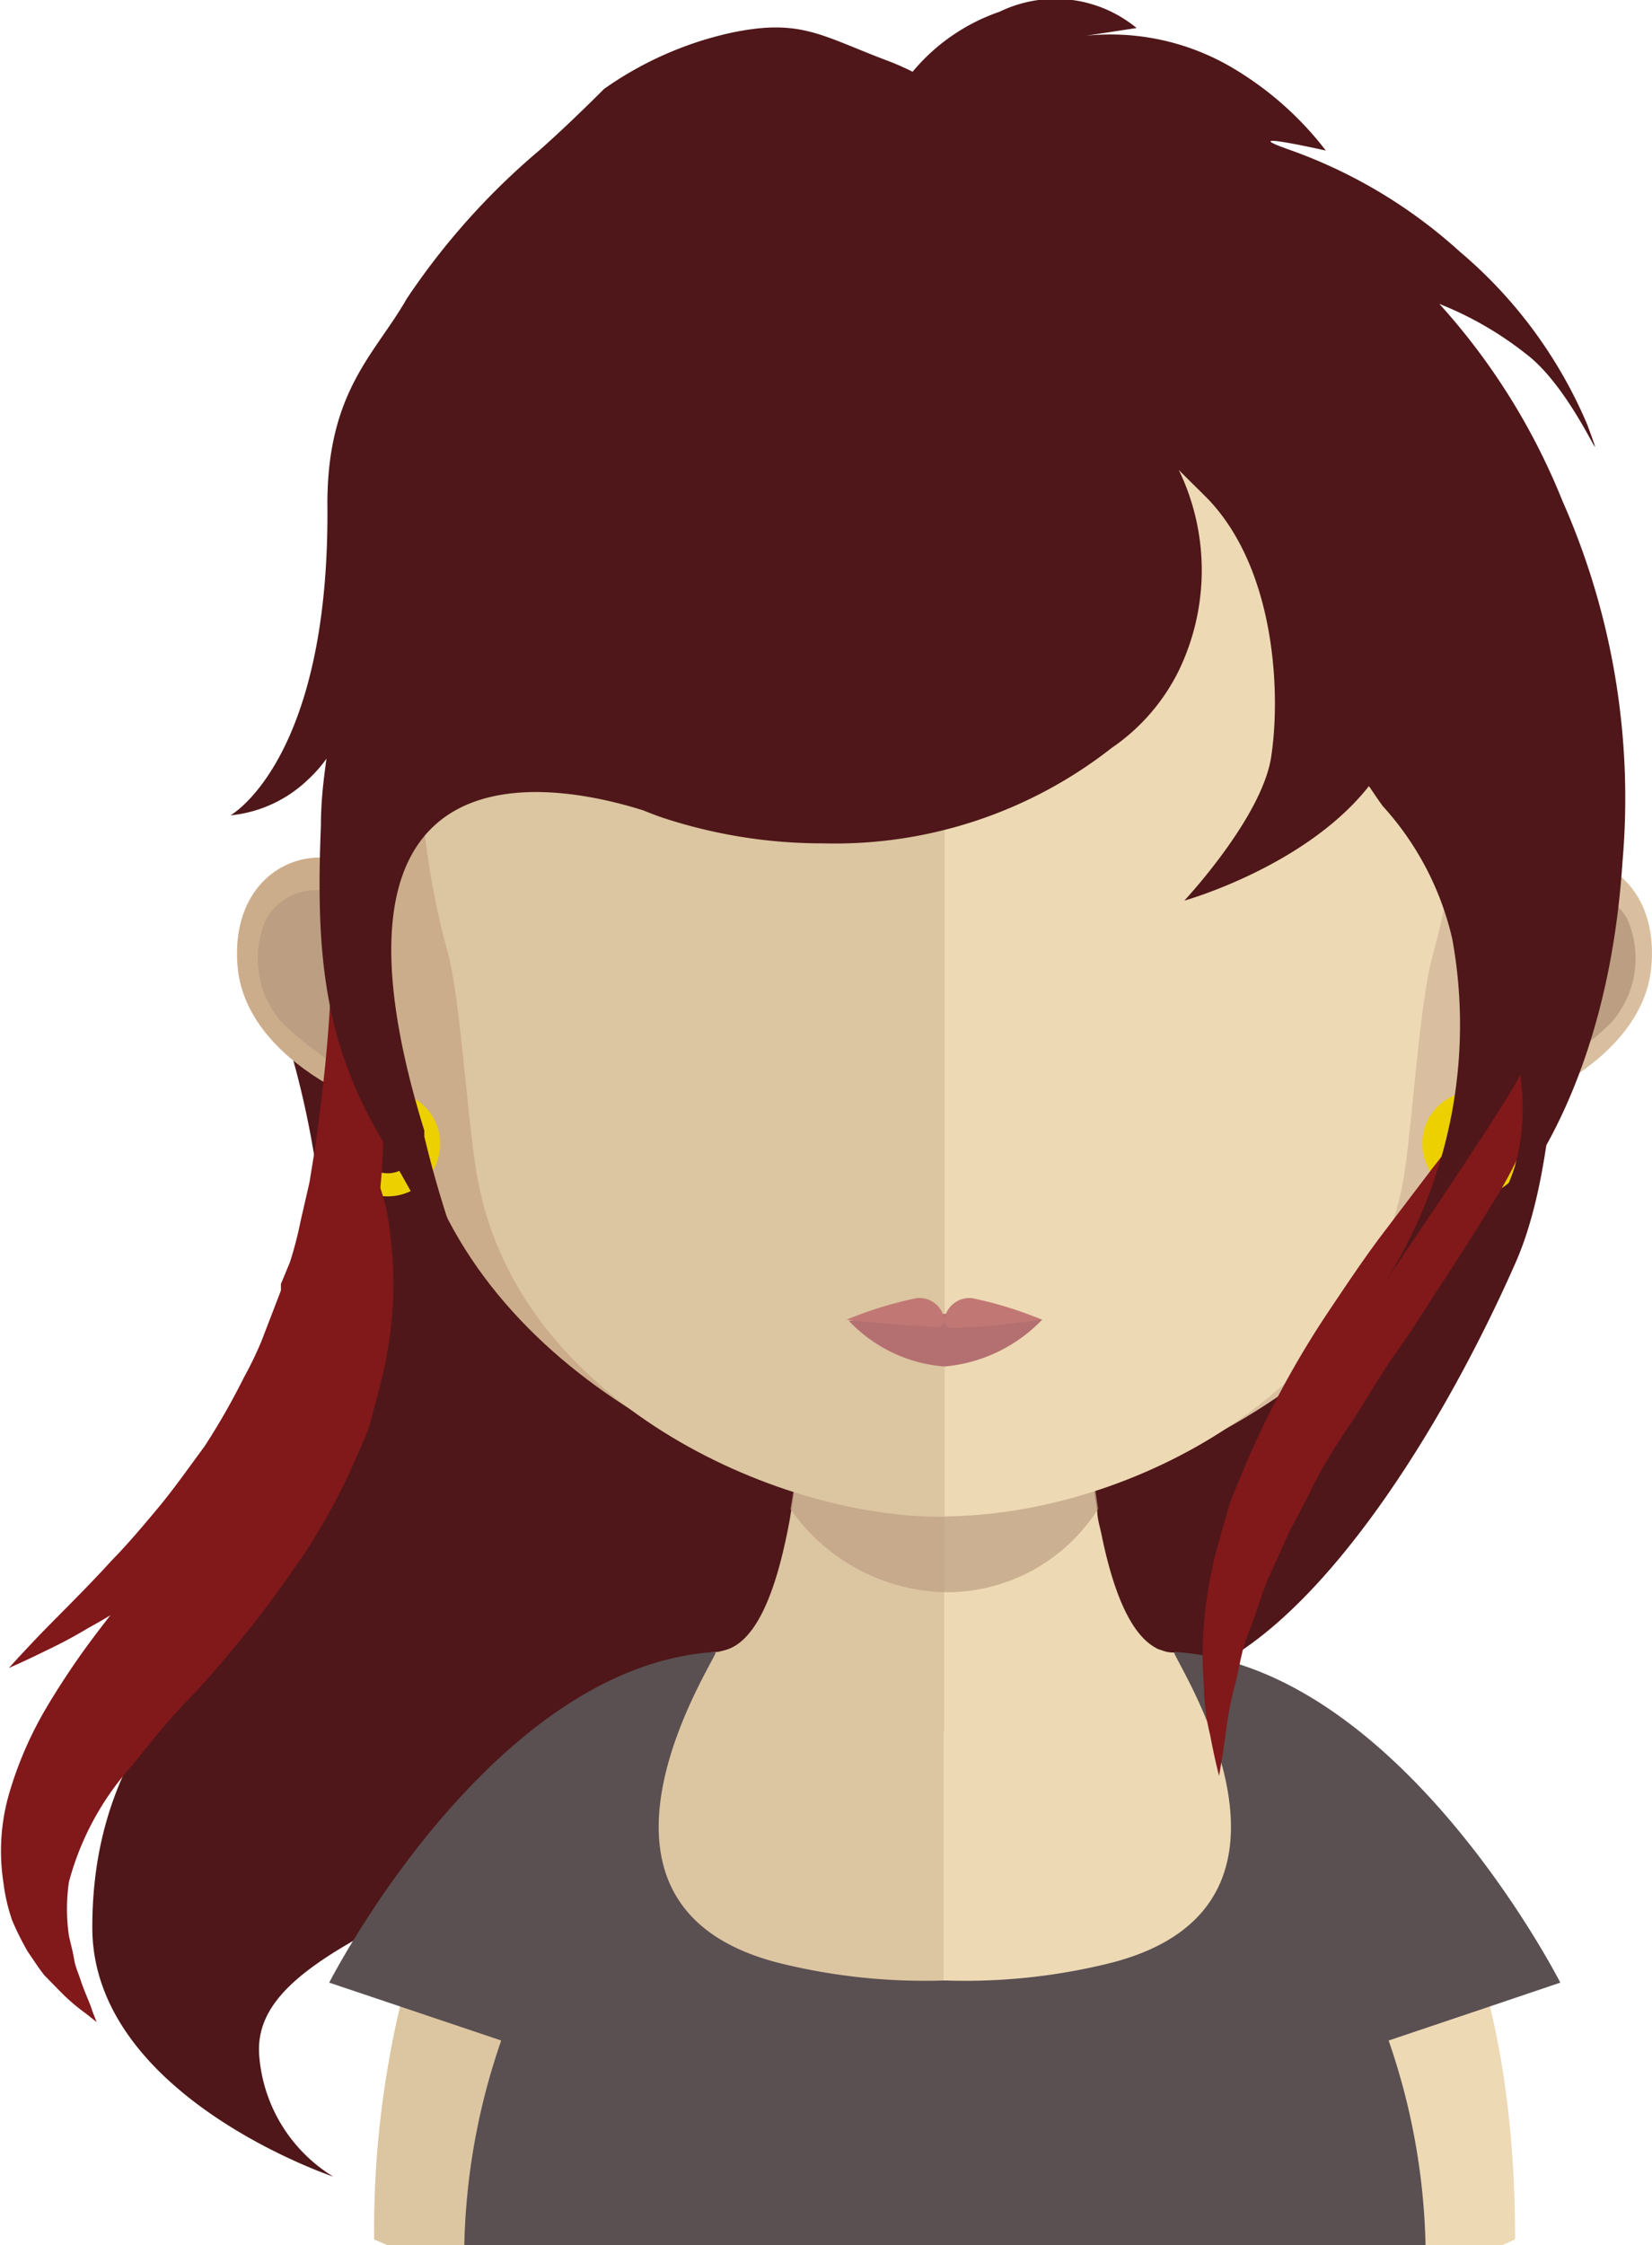 <svg xmlns="http://www.w3.org/2000/svg" viewBox="0 0 53.69 72.92"><defs><style>.cls-1{fill:#4f1719;}.cls-2{fill:#dcc5a1;}.cls-3{fill:#edd9b4;}.cls-4,.cls-7{fill:#bc9f82;}.cls-4{opacity:0.7;}.cls-5{fill:#5a4f51;}.cls-6{fill:#ccad8b;}.cls-8{fill:#d9bf9f;}.cls-9{fill:#b47070;}.cls-10{fill:#c17874;}.cls-11{fill:none;stroke:#ecd000;stroke-miterlimit:10;stroke-width:0.75px;}.cls-12{fill:#81181a;}</style></defs><title>Ativo 54avatar</title><g id="Camada_2" data-name="Camada 2"><g id="Objects"><path class="cls-1" d="M50.26,24s1.31,11.76-1,17-6.1,11.33-9.9,13.18S25,56.39,18.53,59.55,8.16,64.09,8.43,66.82a5.06,5.06,0,0,0,2.4,3.87S3,68.07,3,62.6s3-7.87,4.76-10.52C13.22,44,9.08,33,9.08,33s5.74-20.65,6.33-20.61S34.79,5.49,37.12,7,50.26,24,50.26,24Z"/><path class="cls-2" d="M30.67,39.81V72.92H12.6l-.44-.19A31.65,31.65,0,0,1,13,65.17c2.55-10.6,10.24-11.52,10.24-11.52h.09l.24-.06c.91-.25,1.53-1.59,1.95-3.51.07-.32.14-.66.19-1,.1-.6.19-1.25.25-1.92l.12-1.23c.16-2,.22-4.24.22-6.34C26.28,39.56,28.71,39.81,30.67,39.81Z"/><path class="cls-3" d="M49.24,72.73l-.43.19H30.67V39.81h0c2,0,4.41-.25,4.41-.25,0,2.09.05,4.27.21,6.29q.06.61.12,1.2c.07.7.15,1.35.25,2h0c0,.28.09.54.14.79.38,1.86.94,3.22,1.75,3.67a.64.64,0,0,0,.19.08,1.06,1.06,0,0,0,.4.08,3,3,0,0,1,.36.06,12.3,12.3,0,0,1,7.77,6.08C48,62.62,49.24,66.75,49.24,72.73Z"/><path class="cls-4" d="M35.69,49h0a5.82,5.82,0,0,1-5,2.71h0a6.31,6.31,0,0,1-5-2.7c.1-.6.2-1.25.26-1.92,0-.4.07-.81.11-1.22a20.44,20.44,0,0,0,4.56.59h.06a19.14,19.14,0,0,0,4.66-.64c0,.4.07.8.11,1.2C35.51,47.75,35.6,48.41,35.69,49Z"/><path class="cls-5" d="M50.71,64.39S45.47,54.08,38.16,53.65c-.19,0,5.43,8.19-2.06,10.1a19.53,19.53,0,0,1-5.39.57h0a19.64,19.64,0,0,1-5.4-.57c-7.49-1.91-1.86-10.12-2.05-10.1-7.31.43-12.56,10.74-12.56,10.74l2.32.78,3.27,1.1a21.6,21.6,0,0,0-1.2,6.65H46.33a21.6,21.6,0,0,0-1.2-6.65l3.27-1.1Z"/><path class="cls-6" d="M30.65,4.22c-18.85,0-19,15.07-18.12,24.91-1.3-2.31-5.12-1.45-4.81,2.25.3,3.54,5.71,5.15,5.63,4.76,1.54,8,10.43,12.47,17.3,13.11h.14v-45Z"/><path class="cls-7" d="M8.67,29.81a1.87,1.87,0,0,1,2.76-.5A1.47,1.47,0,0,1,11.88,31c-.14.47-.67.51-.54,1.24a1.33,1.33,0,0,0,.77,1c.22.18.51.32.65.66a1.73,1.73,0,0,1,.08,1c-.15.59-1,.12-1.65-.14a11.35,11.35,0,0,1-2-1.52A3.13,3.13,0,0,1,8.67,29.81Z"/><path class="cls-8" d="M30.75,4.22c18.85,0,19,15.07,18.12,24.91,1.3-2.31,5.12-1.45,4.8,2.25-.3,3.54-5.7,5.15-5.63,4.76-1.54,8-10.43,12.47-17.29,13.11H30.6v-45Z"/><path class="cls-7" d="M52.87,29.81a1.88,1.88,0,0,0-2.77-.5A1.45,1.45,0,0,0,49.65,31c.13.47.66.51.53,1.24a1.33,1.33,0,0,1-.76,1,1.65,1.65,0,0,0-.65.66,1.73,1.73,0,0,0-.08,1c.14.59,1,.12,1.65-.14a11.35,11.35,0,0,0,2-1.52A3.15,3.15,0,0,0,52.87,29.81Z"/><path class="cls-2" d="M30.55,8.49c-6.3,0-10.9,1.74-13.7,5.15C13,18.41,13.11,25.7,14.55,30.93c.44,1.6.66,5.9,1,7.49,1.36,7.07,9.61,10.84,15,10.84h.15V8.5Z"/><path class="cls-3" d="M44.22,13.65c-2.77-3.4-7.33-5.13-13.52-5.15V49.25c6.2-.06,13.61-4.19,14.89-10.83.3-1.59.52-5.89,1-7.49C48,25.71,48.13,18.43,44.22,13.65Z"/><path class="cls-9" d="M33.87,42.86a5,5,0,0,1-3.18,1.52,4.78,4.78,0,0,1-3.1-1.48,20.5,20.5,0,0,1,3.1-.23A27,27,0,0,1,33.87,42.86Z"/><path class="cls-10" d="M31.59,42.16a.83.83,0,0,0-.9.69.82.82,0,0,0-.9-.69,12.66,12.66,0,0,0-2.28.7s1.74.19,2.24.19.93.19.94-.18c0,.37.37.23.86.23s2.32-.24,2.32-.24A12.66,12.66,0,0,0,31.59,42.16Z"/><path class="cls-11" d="M13.93,37.13a1.33,1.33,0,1,1-1.33-1.31A1.32,1.32,0,0,1,13.93,37.13Z"/><path class="cls-11" d="M49.24,37.13a1.32,1.32,0,1,1-1.32-1.31A1.32,1.32,0,0,1,49.24,37.13Z"/><path class="cls-12" d="M11.08,27.45s.15.47.38,1.3a26.87,26.87,0,0,1,.73,3.47,22.91,22.91,0,0,1,.26,2.37,21.9,21.9,0,0,1,0,2.7,21.06,21.06,0,0,1-.31,2.89,12.63,12.63,0,0,1-.33,1.48l-.2.73-.05.19v0l0,.12,0,.08-.13.34-.54,1.34a13,13,0,0,1-.72,1.38,15.65,15.65,0,0,1-1.69,2.46,17.89,17.89,0,0,1-1.92,2A18.16,18.16,0,0,1,4.6,51.79a16,16,0,0,1-1.71,1.07,15.28,15.28,0,0,1-1.38.74c-.77.38-1.22.57-1.22.57s.33-.37.93-1,1.46-1.45,2.42-2.5c.5-.51,1-1.1,1.5-1.7s1-1.31,1.51-2a22.66,22.66,0,0,0,1.28-2.24,11.81,11.81,0,0,0,.57-1.18L9,42.25l.13-.34,0-.09v0c0,.14,0,0,0,.05v0l0-.17L9.42,41a11.83,11.83,0,0,0,.34-1.3l.3-1.31.21-1.3c.11-.86.22-1.7.3-2.51s.14-1.57.17-2.29c.09-1.44.17-2.65.23-3.49S11.08,27.45,11.08,27.45Z"/><path class="cls-12" d="M11.89,37.13s.19.5.44,1.36a6.6,6.6,0,0,1,.35,1.6,12.24,12.24,0,0,1,.09,2.24,13.48,13.48,0,0,1-.4,2.61L12,46.33c-.16.46-.39.91-.58,1.37a21.94,21.94,0,0,1-1.5,2.72c-.58.84-1.19,1.71-1.83,2.5s-1.3,1.59-2,2.31-1.24,1.42-1.78,2.09a9.18,9.18,0,0,0-2.07,3.8,6.07,6.07,0,0,0,0,1.75c.06.27.13.52.17.77s.15.47.21.67c.14.42.3.73.38,1l.14.36L2.8,65.4A6.38,6.38,0,0,1,2,64.72l-.55-.56c-.18-.22-.35-.49-.55-.78a9.31,9.31,0,0,1-.5-1,5.87,5.87,0,0,1-.29-1.25A6.69,6.69,0,0,1,.3,58.24a12.2,12.2,0,0,1,1.22-2.8,25.58,25.58,0,0,1,1.72-2.53c.61-.8,1.23-1.57,1.83-2.34S6.26,49,6.86,48.31,8,46.84,8.42,46.1c.24-.37.48-.72.7-1.08L9.7,44a7.22,7.22,0,0,0,.51-1.05c.14-.34.29-.68.43-1,.27-.66.39-1.27.59-1.83a10.38,10.38,0,0,0,.35-1.55C11.75,37.64,11.89,37.13,11.89,37.13Z"/><path class="cls-12" d="M49.63,29.37l.17.31a4.29,4.29,0,0,1,.44.91,5.49,5.49,0,0,1,.36,1.6,7.55,7.55,0,0,1-.13,2.13,15,15,0,0,1-2,4.82c-.49.81-1,1.61-1.52,2.4s-1,1.58-1.57,2.38-1,1.6-1.53,2.38-1,1.55-1.36,2.34c-.21.38-.4.76-.6,1.13l-.5,1.12c-.36.72-.53,1.45-.8,2.1s-.32,1.3-.49,1.86a12.3,12.3,0,0,0-.27,1.49c-.12.84-.21,1.33-.21,1.33s-.13-.47-.29-1.32a6.83,6.83,0,0,1-.2-1.57,12.19,12.19,0,0,1,0-2.07,14.15,14.15,0,0,1,.42-2.42c.12-.42.24-.86.37-1.3s.34-.86.51-1.3a30.43,30.43,0,0,1,2.79-5.16c.53-.79,1.09-1.63,1.67-2.4l1.68-2.21a20.57,20.57,0,0,0,2.49-4,8.8,8.8,0,0,0,.55-1.76,7.25,7.25,0,0,0,.13-1.45,5.75,5.75,0,0,0-.09-1C49.64,29.5,49.63,29.37,49.63,29.37Z"/><path class="cls-1" d="M10.64,16.36c0-3.67,1.56-4.87,2.58-6.66a23.11,23.11,0,0,1,4.3-4.81c1-.88,2.11-2,2.11-2a11.42,11.42,0,0,1,4.06-1.81c2.35-.51,3,.09,5.23.92.28.11.52.22.74.33A6.36,6.36,0,0,1,32.49.38a4.15,4.15,0,0,1,4.45.53l-1.64.25a7.8,7.8,0,0,1,4.85,1.1,10.65,10.65,0,0,1,2.94,2.63s-3.15-.71-1.11,0a16.35,16.35,0,0,1,5.46,3.28,15,15,0,0,1,4.15,5.63c.78,2.13-.4-1.11-2-2.31a11.18,11.18,0,0,0-2.81-1.62,21.4,21.4,0,0,1,4,6.4A23.83,23.83,0,0,1,52.73,28c-.59,9-4.9,12.33-4.9,12.33a6.66,6.66,0,0,0,1.4-2.44,7,7,0,0,0,.17-3c-.08.43-4.33,6.66-4.33,6.66A15.55,15.55,0,0,0,47.2,30.5a9.59,9.59,0,0,0-2.26-4.32c-.16-.22-.3-.43-.45-.65-2.06,2.62-6,3.72-6,3.72s2.51-2.68,2.82-4.65.18-6-2-8.34c-.3-.31-.65-.64-1-1a7.49,7.49,0,0,1,0,6.52,6.54,6.54,0,0,1-2.18,2.51,14.58,14.58,0,0,1-9.37,3.1,16.6,16.6,0,0,1-5.09-.79h0c-.26-.08-.51-.18-.76-.28-2.69-.85-11.16-2.66-7.12,10.4l0,.19h0a35.59,35.59,0,0,0,2.25,6.52s-2.12-3.72-3.84-6.79-1.93-5.94-1.77-9.84c0-.8.09-1.5.18-2.16a4.4,4.4,0,0,1-.59.67,4.23,4.23,0,0,1-2.53,1.17S10.73,24.68,10.64,16.36Z"/></g></g></svg>